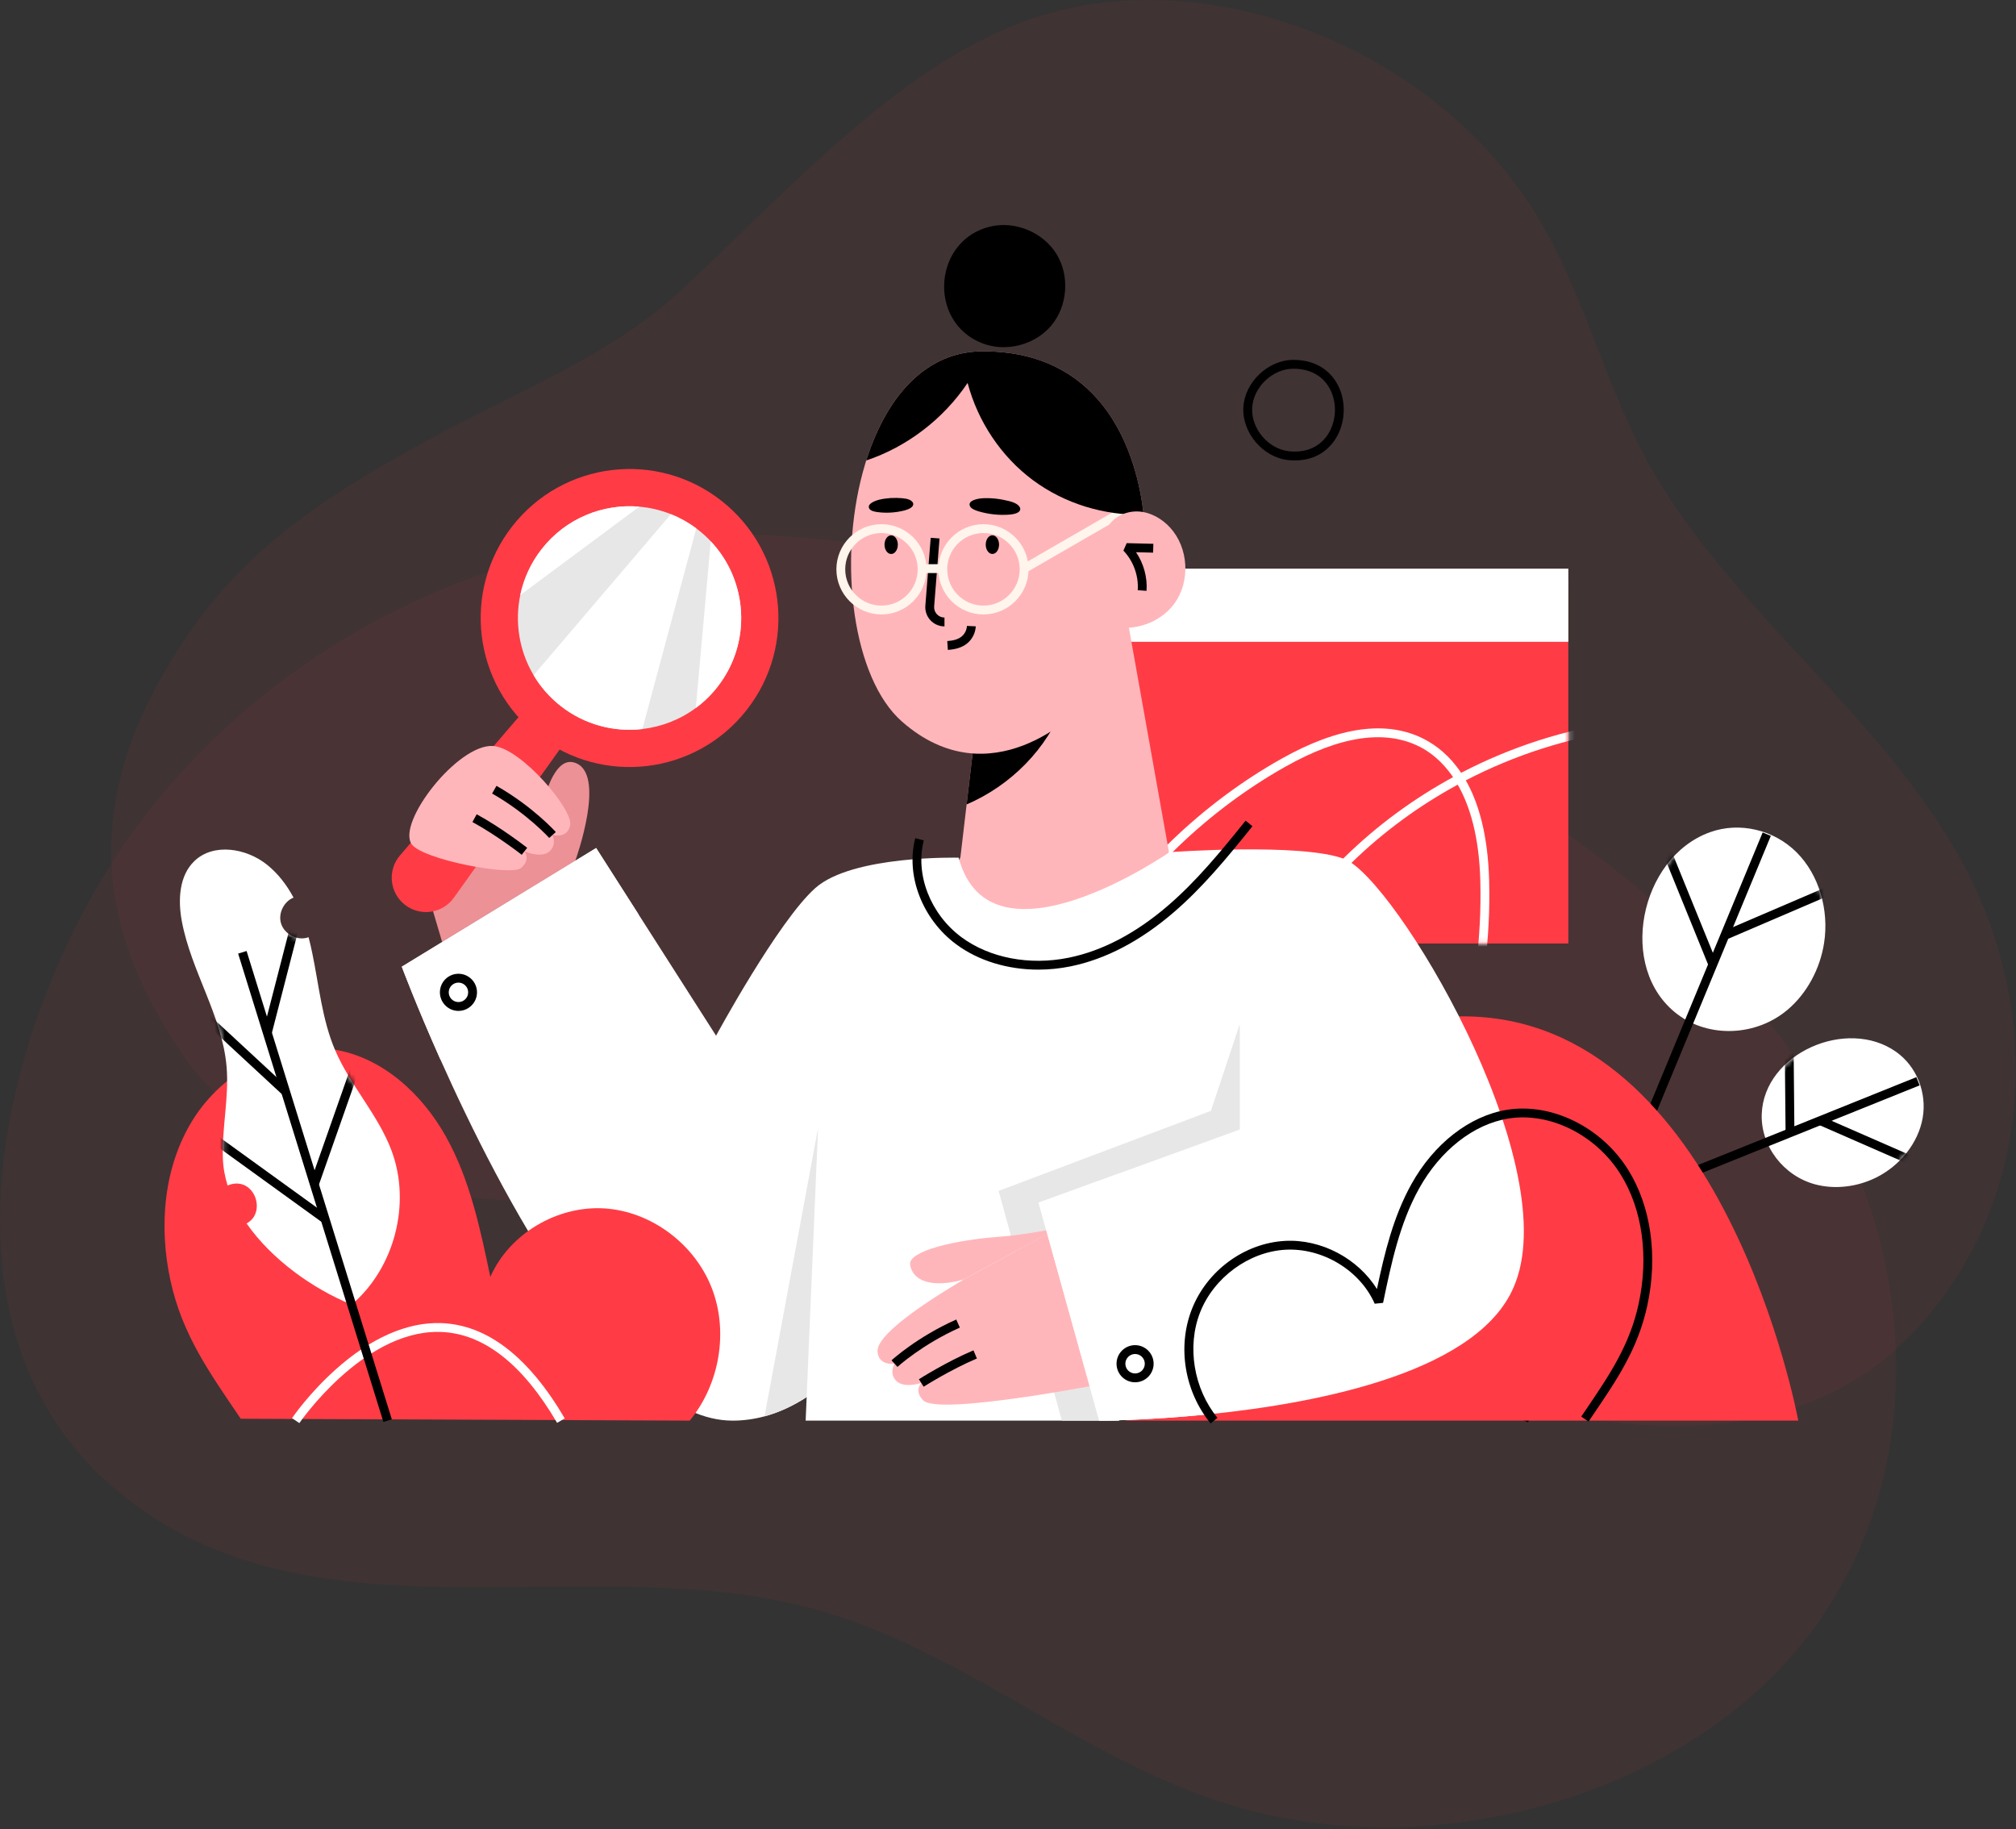 <svg xmlns="http://www.w3.org/2000/svg" xmlns:xlink="http://www.w3.org/1999/xlink" width="399" height="362" viewBox="0 0 399 362">
    <rect x="0" y="0" width="399" height="362" fill="#333333" stroke="none"/>
    <defs>
        <path id="prefix__a" d="M13.982 1.86C-.007 6.87-4.476 28.793 7.492 37.88c6.26 4.749 15.58 4.385 21.799-.854 3.85-3.244 6.453-8.11 7.25-13.232 1.017-6.546-1.001-13.508-5.439-17.943-3.145-3.145-7.473-4.9-11.83-4.9-1.784 0-3.574.294-5.29.908z"/>
        <path id="prefix__c" d="M13.982 1.86C-.007 6.87-4.476 28.793 7.492 37.88c6.26 4.749 15.58 4.385 21.799-.854 3.85-3.244 6.453-8.11 7.25-13.232 1.017-6.546-1.001-13.508-5.439-17.943-3.145-3.145-7.473-4.9-11.83-4.9-1.784 0-3.574.294-5.29.908z"/>
        <path id="prefix__e" d="M.425 15.648c-.23 6.296 4.298 12.247 10.593 13.92 3.897 1.033 8.284.503 12.006-1.331 4.758-2.345 8.391-6.876 9.253-11.829.863-4.955-1.16-10.175-5.266-13.079-2.61-1.846-5.703-2.68-8.84-2.68C9.622.646.75 6.841.425 15.647z"/>
        <path id="prefix__g" d="M.425 15.648c-.23 6.296 4.298 12.247 10.593 13.92 3.897 1.033 8.284.503 12.006-1.331 4.758-2.345 8.391-6.876 9.253-11.829.863-4.955-1.16-10.175-5.266-13.079-2.61-1.846-5.703-2.68-8.84-2.68C9.622.646.75 6.841.425 15.647z"/>
        <path id="prefix__i" d="M1.365 0.981L106.201 0.981 106.201 44.892 1.365 44.892z"/>
        <path id="prefix__k" d="M3.481 3.4C.451 6.339.25 11.142 1.024 15.29c1.846 9.897 8 18.748 8.854 28.782.512 6.007-.93 12.026-.738 18.049.057 1.858.384 3.687.94 5.464.155-.073.321-.134.488-.185 4.892-1.482 7.275 5.583 3.268 7.695C18.785 82.21 26.903 87.987 34.491 91.1l.112.077c8.516-7.234 11.842-19.995 7.931-30.471-2.658-7.13-8.158-12.873-11.158-19.863-2.614-6.104-3.203-12.851-4.558-19.353-.21-1.012-.447-2.031-.713-3.042-.11.037-.222.072-.339.104-2.102.57-4.525-.805-5.127-2.897-.565-1.98.599-4.278 2.487-5.052-1.326-2.477-3.023-4.711-5.218-6.484C15.6 2.255 12.516 1.1 9.586 1.1c-2.273 0-4.453.697-6.105 2.302z"/>
        <path id="prefix__m" d="M3.481 3.4C.451 6.339.25 11.142 1.024 15.29c1.846 9.897 8 18.748 8.854 28.782.512 6.007-.93 12.026-.738 18.049.057 1.858.384 3.687.94 5.464.155-.073.321-.134.488-.185 4.892-1.482 7.275 5.583 3.268 7.695C18.785 82.21 26.903 87.987 34.491 91.1l.112.077c8.516-7.234 11.842-19.995 7.931-30.471-2.658-7.13-8.158-12.873-11.158-19.863-2.614-6.104-3.203-12.851-4.558-19.353-.21-1.012-.447-2.031-.713-3.042-.11.037-.222.072-.339.104-2.102.57-4.525-.805-5.127-2.897-.565-1.98.599-4.278 2.487-5.052-1.326-2.477-3.023-4.711-5.218-6.484C15.6 2.255 12.516 1.1 9.586 1.1c-2.273 0-4.453.697-6.105 2.302z"/>
        <path id="prefix__o" d="M3.481 3.4C.451 6.339.25 11.142 1.024 15.29c1.846 9.897 8 18.748 8.854 28.782.512 6.007-.93 12.026-.738 18.049.057 1.858.384 3.687.94 5.464.155-.073.321-.134.488-.185 4.892-1.482 7.275 5.583 3.268 7.695C18.785 82.21 26.903 87.987 34.491 91.1l.112.077c8.516-7.234 11.842-19.995 7.931-30.471-2.658-7.13-8.158-12.873-11.158-19.863-2.614-6.104-3.203-12.851-4.558-19.353-.21-1.012-.447-2.031-.713-3.042-.11.037-.222.072-.339.104-2.102.57-4.525-.805-5.127-2.897-.565-1.98.599-4.278 2.487-5.052-1.326-2.477-3.023-4.711-5.218-6.484C15.6 2.255 12.516 1.1 9.586 1.1c-2.273 0-4.453.697-6.105 2.302z"/>
        <path id="prefix__q" d="M3.481 2.4C.451 5.339.25 10.142 1.024 14.29c1.846 9.897 8 18.748 8.854 28.782.512 6.007-.93 12.026-.738 18.049.057 1.858.384 3.687.94 5.464.155-.073.321-.134.488-.185 4.892-1.482 7.275 5.583 3.268 7.695C18.785 81.21 26.903 86.987 34.491 90.1l.112.077c8.516-7.234 11.842-19.995 7.931-30.471-2.658-7.13-8.158-12.873-11.158-19.863-2.614-6.104-3.203-12.851-4.558-19.353-.21-1.012-.447-2.031-.713-3.042-.11.037-.222.072-.339.104-2.102.57-4.525-.805-5.127-2.897-.565-1.98.599-4.278 2.487-5.052-1.326-2.477-3.023-4.711-5.218-6.484C15.6 1.255 12.516.1 9.586.1c-2.273 0-4.453.697-6.105 2.302z"/>
    </defs>
    <g fill="none" fill-rule="evenodd">
        <path fill="#FF3C45" d="M60.542 131.342c-18.403 12.725-33.428 29.38-43.482 48.045-18.142 33.679-28.73 84.783 4.644 114.366 38.186 33.848 93.782 12.21 139.337 24.666 29.019 7.933 51.542 28.547 79.963 38.005 41.744 13.894 93.286-.92 117.588-33.604 21.82-29.348 21.132-68.828 4.366-100.733-16.767-31.904-47.733-56.809-82.209-74.764-43.743-22.783-94.585-44.187-146.764-41.317-27.282 1.501-52.54 10.884-73.443 25.336" opacity=".06"/>
        <path fill="#FF3C45" d="M284.33 271.833c31.88 13.325 71.075 17.11 94.897-8.72 23.823-25.83 25.28-63.602 8.61-93.418-15.748-28.167-43.484-47.63-60.047-75.324-9.427-15.762-13.479-34.268-22.694-50.154-18.151-31.284-57.18-48.678-90.18-43.225-31.297 5.172-55.285 33.473-80.707 56.991-13.322 12.323-32.986 20.082-49.502 29.098-17.929 9.784-34.576 20.076-46.67 37.318-23.319 33.254-18.849 59.532-1.601 84.71 17.249 25.178 61.763 33.562 96.48 25.796 55.974-12.518 99.588 15.269 151.413 36.928" opacity=".06"/>
        <path fill="#FFF" d="M331.97 200.713c6.26 4.75 15.58 4.385 21.798-.854 3.85-3.245 6.452-8.11 7.25-13.231 1.017-6.546-1.001-13.51-5.439-17.942-4.436-4.434-11.217-6.107-17.12-3.993-13.989 5.012-18.459 26.936-6.49 36.02"/>
        <g transform="translate(324.476 162.833)">
            <mask id="prefix__b" fill="#fff">
                <use xlink:href="#prefix__a"/>
            </mask>
            <path fill="#000" d="M13.612 28.13L2.861 1.686 4.48 1.026 15.23 27.471z" mask="url(#prefix__b)"/>
            <g>
                <mask id="prefix__d" fill="#fff">
                    <use xlink:href="#prefix__c"/>
                </mask>
                <path fill="#000" d="M17.119 23.15L16.431 21.543 47.862 8.061 48.551 9.669z" mask="url(#prefix__d)"/>
            </g>
        </g>
        <g>
            <path fill="#000" d="M1.732 117.256L0.117 116.586 48.161 0.519 49.777 1.188z" transform="translate(300.7 164.233)"/>
            <path fill="#FFF" d="M47.977 56.247c-.232 6.296 4.297 12.247 10.592 13.919 3.896 1.036 8.284.505 12.005-1.329 4.76-2.345 8.392-6.874 9.255-11.827.864-4.955-1.16-10.177-5.263-13.08-9.722-6.879-26.145.277-26.589 12.317" transform="translate(300.7 164.233)"/>
        </g>
        <g transform="translate(348.252 204.833)">
            <mask id="prefix__f" fill="#fff">
                <use xlink:href="#prefix__e"/>
            </mask>
            <path fill="#000" d="M32.927 27.059L11.808 17.823 12.509 16.22 33.627 25.454z" mask="url(#prefix__f)"/>
            <g>
                <mask id="prefix__h" fill="#fff">
                    <use xlink:href="#prefix__g"/>
                </mask>
                <path fill="#000" d="M5.148 19.748L4.944 -1.808 6.692 -1.824 6.896 19.73z" mask="url(#prefix__h)"/>
            </g>
        </g>
        <path fill="#000" d="M320.16 238.855L319.509 237.233 379.278 213.176 379.93 214.799z"/>
        <path fill="#FF3C45" d="M205.563 186.726L310.399 186.726 310.399 114.726 205.563 114.726z"/>
        <g transform="translate(204.197 141.833)">
            <mask id="prefix__j" fill="#fff">
                <use xlink:href="#prefix__i"/>
            </mask>
            <path fill="#FFF" d="M84.31 13.457c-7.67 4.169-14.78 9.378-21.042 15.49C48.76 43.1 38.972 61.916 35.703 81.926c-.795 4.866-1.473 11.212.359 17.165 1.82 5.915 6.057 10.406 11.06 11.72 11.362 2.987 20.925-10.144 23.585-14.24 12.228-18.823 18.647-41.55 18.078-63.996-.227-8.934-2.112-15.003-4.474-19.12m-33.789 99.549c-1.292 0-2.573-.167-3.845-.501-5.581-1.467-10.29-6.41-12.285-12.897-1.94-6.3-1.24-12.91-.414-17.96 3.33-20.38 13.298-39.54 28.069-53.954 6.352-6.198 13.559-11.485 21.337-15.723-2.193-3.231-4.645-5.01-6.523-5.975-6.844-3.52-15.81-2.208-26.654 3.903-15.284 8.611-28.516 21.315-38.268 36.734-9.753 15.42-15.561 32.828-16.8 50.34l-1.744-.124C-5.346 79.049.555 61.36 10.46 45.696c9.906-15.663 23.355-28.57 38.89-37.324C60.736 1.956 70.262.632 77.658 4.438c2.427 1.247 5.069 3.3 7.327 6.678C94.858 5.97 105.598 2.502 116.644.98l.238 1.733C106.077 4.201 95.57 7.588 85.91 12.607c2.52 4.424 4.391 10.784 4.623 19.925.578 22.794-5.942 45.878-18.36 64.993-2.26 3.478-5.984 8.336-10.894 11.73-3.614 2.496-7.218 3.75-10.757 3.75" mask="url(#prefix__j)"/>
        </g>
        <g>
            <path fill="#FFF" d="M128.639 83.184L233.476 83.184 233.476 68.709 128.639 68.709z" transform="translate(76.924 43.833)"/>
            <path fill="#FF3C45" d="M278.983 237.32s-14.694-80.007-66.361-80.007c-51.669 0-66.671 80.007-66.671 80.007" transform="translate(76.924 43.833)"/>
            <path fill="#EC9196" d="M36.698 107.069c-3.488-.999-5.56 5.091-6.647 10.007l-5.9-8.096-19.643 13.108 6.08 20.515 26.347-16.084s6.4-17.553-.237-19.45" transform="translate(76.924 43.833)"/>
            <path fill="#FFF" d="M188.235 146.663L188.235 188.986 174.589 204.069 144.502 237.32 82.527 237.32 85.026 179.43z" transform="translate(76.924 43.833)"/>
            <path fill="#FFB6BA" d="M154.414 124.709L150.217 141.342 108.129 138.703 113.161 125.802 116.712 95.579 145.82 76.563z" transform="translate(76.924 43.833)"/>
            <path fill="#000" d="M133.646 95.474c-3.308 8.914-10.551 16.162-19.26 19.898l2.22-18.88 8.682-5.708c2.802 1.568 5.496 3.115 8.358 4.69" transform="translate(76.924 43.833)"/>
            <path fill="#FFB6BA" d="M149.653 61.511l-.678 1.786-12.656 33.52s-17.097 17.646-34.734 2.15c-9.785-8.617-12.598-31.47-7.737-49.381.156-.573.316-1.134.485-1.693l.075-.249c.033-.11.068-.227.105-.341.018-.052.034-.111.052-.168.211-.645.43-1.287.666-1.918.155-.457.32-.894.502-1.33.22-.573.461-1.139.703-1.693 2.586-5.897 6.212-10.754 10.916-13.632 1.068-.654 2.186-1.216 3.37-1.65.542-.208 1.096-.386 1.663-.537.451-.127.917-.233 1.383-.323 1.226-.235 2.494-.358 3.818-.357.12.004.245-.002.37.004 11.293.08 18.557 4.672 23.236 10.518 5.911 7.38 7.688 16.785 8.228 21.796.018.18.039.352.054.523l.024.246.033.49c.034.462.06.864.082 1.195.029.456.036.778.042.934 0 .074-.002.11-.002.11" transform="translate(76.924 43.833)"/>
            <path fill="#000" d="M110.002 80.134c-1.056 0-2.071-.446-2.787-1.221-.717-.776-1.082-1.826-.998-2.879l1.063-13.437 1.743.137-1.062 13.438c-.046.578.146 1.13.537 1.554.392.424.926.658 1.504.658h.001v1.75h-.001zM118.168 63.953c.002 1.02.592 1.846 1.32 1.846.728 0 1.318-.827 1.317-1.848 0-1.019-.59-1.846-1.32-1.846-.727.001-1.317.827-1.317 1.848M98.137 63.96c0 1.02.59 1.846 1.318 1.846.728 0 1.318-.827 1.317-1.846 0-1.02-.59-1.848-1.319-1.847-.727 0-1.317.826-1.316 1.847M122.71 55.316c.567.146 1.138.325 1.591.615.452.291.768.711.692 1.099-.125.643-1.184.907-2.125.984-2.019.164-4.171-.067-6.149-.66-.699-.21-1.454-.526-1.672-1.02-.51-1.15 1.618-1.503 2.485-1.557 1.687-.102 3.519.117 5.178.54M101.657 54.768c.507.046 1.022.123 1.446.32.425.194.745.527.723.89-.04.599-.927.998-1.734 1.208-1.73.45-3.62.564-5.4.322-.63-.085-1.316-.26-1.561-.672-.568-.965 1.236-1.603 1.982-1.78 1.45-.347 3.061-.424 4.544-.288" transform="translate(76.924 43.833)"/>
            <path fill="#FFF" d="M223.014 210.014L117.99 173.421s-12.548 44.538-35.266 59.245c-2.642 1.715-5.426 3.021-8.34 3.808-2.04.55-4.145.847-6.313.847-22.627 0-46.08-45.157-57.815-71.438-4.814-10.79-7.658-18.4-7.658-18.4l38.466-23.485 8.408 13.16 15.326 23.98s12.276-22.668 19.64-29.22c7.365-6.555 28.37-6.009 28.37-6.009 6.273 23.485 41.739-1.092 41.739-1.092s26.223-1.91 34.642 1.365c9.823 3.822 43.237 59.234 33.826 83.832" transform="translate(76.924 43.833)"/>
            <path fill="#E7E7E7" d="M174.589 204.068L144.502 237.32 133.232 237.32 120.718 191.855 162.729 176.017 168.456 158.815z" transform="translate(76.924 43.833)"/>
            <path fill="#FFB6BA" d="M113.834 209.374c-6.158 1.769-10.18.369-10.633-2.944-.372-2.717 9.123-4.872 17.445-5.48 5.597-.41 11.904-1.763 11.904-1.763" transform="translate(76.924 43.833)"/>
            <path fill="#FFB6BA" d="M132.55 199.186l11.023 30.42s-34.681 6.918-37.799 3.688c-1.866-1.934-.362-3.425-.362-3.425s-3.427 1.124-4.94-.405c-1.513-1.53-.362-3.426-.362-3.426s-3.1.536-3.355-2.35c-.279-3.155 8.268-9.08 17.08-14.314" transform="translate(76.924 43.833)"/>
            <path fill="#000" d="M100.698 226.685l-1.179-1.294c.208-.19 5.158-4.676 12.817-8.08l.71 1.598c-7.403 3.291-12.299 7.73-12.348 7.776M105.88 230.607l-.937-1.477c.22-.14 5.46-3.462 10.798-5.722l.682 1.613c-5.202 2.2-10.49 5.554-10.543 5.586M119.247.966c4.9-1.085 10.365 1.251 12.97 5.545 2.604 4.294 2.153 10.227-1.07 14.077-3.223 3.85-8.978 5.333-13.658 3.518-10.938-4.242-9.696-20.602 1.758-23.14" transform="translate(76.924 43.833)"/>
            <path fill="#FFF" d="M223.014 210.014c-6.48 17.528-38.587 23.807-60.752 26.054-12.36 1.253-21.628 1.253-21.628 1.253l-12.004-43.145 16.093-5.848 23.734-8.624v-21.028l54.557 51.338z" transform="translate(76.924 43.833)"/>
            <path fill="#E7E7E7" d="M84.983 179.43l-2.259 53.237c-2.643 1.715-5.425 3.02-8.338 3.806l10.597-57.043z" transform="translate(76.924 43.833)"/>
            <path fill="#FF3C45" d="M70.864 96.67c-10.037 12.82-28.556 15.065-41.362 5.017-12.805-10.046-15.052-28.583-5.014-41.402 10.038-12.82 28.557-15.065 41.362-5.019 12.806 10.048 15.052 28.585 5.014 41.404" transform="translate(76.924 43.833)"/>
            <path fill="#FF3C45" d="M3.204 135.224c-3.042-2.387-3.48-6.83-.962-9.768l35.39-41.283 6.87 5.39-31.593 44.264c-2.246 3.148-6.661 3.784-9.705 1.397" transform="translate(76.924 43.833)"/>
            <path fill="#E7E7E7" d="M65.066 92.12c-1.263 1.615-2.707 3.005-4.28 4.164-3.145 2.323-6.803 3.727-10.574 4.164-5.576.646-11.4-.82-16.168-4.563-2.213-1.736-4.004-3.808-5.358-6.091-2.84-4.772-3.768-10.456-2.64-15.854.672-3.221 2.075-6.342 4.24-9.106 4.78-6.108 12.13-9.017 19.315-8.394 2.124.185 4.236.679 6.26 1.485 1.752.702 3.44 1.641 5.02 2.817l.426.328c.88.69 1.694 1.436 2.44 2.224 7.396 7.826 8.157 20.095 1.32 28.826" transform="translate(76.924 43.833)"/>
            <path fill="#FFF" d="M60.88 60.742l-10.668 39.705c-5.577.647-11.4-.82-16.167-4.56-2.214-1.738-4.005-3.81-5.36-6.094l27.176-31.868c1.752.702 3.44 1.641 5.02 2.817M65.066 92.12c-1.263 1.615-2.707 3.005-4.28 4.164l2.962-32.99c7.395 7.826 8.156 20.095 1.318 28.826M49.601 56.44l-23.555 17.5c.673-3.221 2.076-6.342 4.24-9.105 4.78-6.109 12.13-9.018 19.315-8.395" transform="translate(76.924 43.833)"/>
            <path fill="#FFB6BA" d="M26.874 124.645s1.324 1.604-.687 3.311c-1.966 1.674-19.507-1.67-21.632-4.712-2.985-4.275 9.1-19.855 16.08-19.44 5.548.33 15.878 12.594 15.298 15.648-.532 2.792-3.505 1.966-3.505 1.966s.938 1.967-.688 3.311c-1.628 1.351-4.866-.084-4.866-.084" transform="translate(76.924 43.833)"/>
            <path fill="#000" d="M31.776 122.004c-.043-.049-4.407-4.867-11.304-8.792l.865-1.521c7.155 4.072 11.556 8.94 11.741 9.144l-1.302 1.17zM26.334 125.334c-.047-.038-4.886-3.826-9.753-6.48l.837-1.538c4.998 2.728 9.795 6.484 9.996 6.642l-1.08 1.376z" transform="translate(76.924 43.833)"/>
            <path fill="#FFF5EC" d="M97.53 61.659c-3.955 0-7.171 3.221-7.171 7.18 0 3.96 3.216 7.181 7.172 7.181 3.955 0 7.173-3.221 7.173-7.18 0-3.96-3.218-7.181-7.173-7.181m0 16.111c-4.92 0-8.92-4.007-8.92-8.93 0-4.926 4-8.931 8.92-8.931s8.921 4.005 8.921 8.93c0 4.924-4.001 8.931-8.921 8.931M117.717 61.659c-3.955 0-7.173 3.221-7.173 7.18 0 3.96 3.218 7.181 7.173 7.181 3.956 0 7.174-3.221 7.174-7.18 0-3.96-3.218-7.181-7.174-7.181m0 16.111c-4.918 0-8.921-4.007-8.921-8.93 0-4.926 4.003-8.931 8.921-8.931 4.92 0 8.922 4.005 8.922 8.93 0 4.924-4.001 8.931-8.922 8.931" transform="translate(76.924 43.833)"/>
            <path fill="#FFF5EC" d="M105.578 69.577L109.67 69.577 109.67 67.827 105.578 67.827zM126.202 69.461L125.328 67.944 146.606 55.657 147.48 57.173z" transform="translate(76.924 43.833)"/>
            <path fill="#000" d="M149.42 58.013c-7.782.222-15.648-2.175-21.914-6.823-6.319-4.692-10.906-11.628-12.924-19.237-4.778 7.116-11.946 12.625-20.069 15.35.018-.052.034-.111.052-.168.211-.645.43-1.287.666-1.918.155-.457.32-.894.502-1.33.22-.573.461-1.139.703-1.693 2.586-5.897 6.212-10.754 10.916-13.632 1.068-.654 2.186-1.216 3.37-1.65.542-.208 1.096-.386 1.663-.537.451-.127.917-.233 1.383-.323 1.226-.235 2.494-.358 3.818-.357.12.004.245-.002.37.004 11.293.08 18.557 4.672 23.236 10.518 5.911 7.38 7.688 16.785 8.228 21.796" transform="translate(76.924 43.833)"/>
            <path fill="#FFB6BA" d="M142.4 60.324c1.245-2.016 3.734-3.086 6.096-2.923 2.362.16 4.563 1.432 6.163 3.178 3.658 3.991 4.047 10.59.884 14.984-3.16 4.393-9.537 6.115-14.475 3.909" transform="translate(76.924 43.833)"/>
            <path fill="#000" d="M149.995 73.099l-1.743-.126c.203-2.848-.855-5.775-2.834-7.832l.65-1.482 5.275.13-.044 1.75-3.384-.084c1.509 2.223 2.273 4.963 2.08 7.644M110.673 84.787l-.116-1.747c1.239-.082 2.15-.363 2.786-.86.654-.511 1.068-1.31 1.107-2.14l1.746.082c-.063 1.333-.726 2.618-1.778 3.438-.92.72-2.147 1.12-3.745 1.227" transform="translate(76.924 43.833)"/>
        </g>
        <path fill="#000" d="M205.495 191.898c-6.057 0-11.856-1.749-16.27-5.03-6.686-4.97-10.008-13.599-8.078-20.986l1.692.443c-1.755 6.715 1.3 14.584 7.428 19.137 5.554 4.13 13.493 5.653 21.234 4.08 6.692-1.36 13.326-4.849 19.72-10.363 5.543-4.785 10.209-10.423 15.301-16.764l1.364 1.098c-5.147 6.408-9.868 12.11-15.525 16.99-6.62 5.714-13.523 9.333-20.512 10.754-2.117.43-4.251.64-6.354.64"/>
        <g>
            <path fill="#FFF" d="M94.227 110.558L55.01 139.283c-4.814-10.79-7.657-18.4-7.657-18.4l38.465-23.485 8.409 13.16zM207.018 209.469c-12.361 1.253-21.63 1.253-21.63 1.253l-12.004-43.145 16.095-5.85 17.539 47.742z" transform="translate(32.169 70.433)"/>
            <path fill="#000" d="M58.566 124.033c-1.06 0-1.923.864-1.923 1.925s.863 1.925 1.923 1.925 1.924-.864 1.924-1.925c0-1.06-.863-1.925-1.924-1.925m0 5.6c-2.023 0-3.67-1.649-3.67-3.675s1.647-3.675 3.67-3.675c2.024 0 3.672 1.65 3.672 3.675 0 2.026-1.648 3.675-3.672 3.675M192.483 197.533c-1.06 0-1.924.864-1.924 1.925s.863 1.925 1.924 1.925c1.06 0 1.923-.864 1.923-1.925 0-1.06-.863-1.925-1.923-1.925m0 5.6c-2.024 0-3.672-1.649-3.672-3.675s1.648-3.675 3.672-3.675c2.023 0 3.67 1.65 3.67 3.675 0 2.026-1.647 3.675-3.67 3.675" transform="translate(32.169 70.433)"/>
            <path fill="#FF3C45" d="M15.476 210.346c-6.168-9.115-11.565-16.595-13.907-27.351-2.343-10.758-1.368-22.566 4.48-31.89 5.844-9.328 17.057-15.566 27.917-13.82 9.582 1.541 17.463 8.825 22.175 17.32 4.711 8.492 6.752 18.167 8.731 27.679 3.75-8.535 13.186-14.112 22.485-13.57 9.297.544 17.91 7.01 21.314 15.688s1.581 19.114-4.33 26.318" transform="translate(32.169 70.433)"/>
            <path fill="#000" d="M207.436 211.275c-5.173-6.303-6.63-15.179-3.715-22.612 2.986-7.613 10.368-13.042 18.368-13.51 7.214-.424 14.52 3.488 18.261 9.527 1.495-7.072 3.218-14.267 6.806-20.734 4.461-8.041 11.541-13.552 18.941-14.742 8.842-1.422 18.687 3.435 23.937 11.812 4.572 7.291 5.961 17.13 3.813 26.99-1.855 8.516-5.956 14.555-10.704 21.55l-.912 1.346-1.449-.981.916-1.348c4.645-6.843 8.66-12.756 10.441-20.939 2.052-9.417.745-18.78-3.586-25.687-4.888-7.8-14.01-12.33-22.178-11.015-6.874 1.105-13.488 6.289-17.69 13.866-3.862 6.956-5.518 14.917-7.12 22.614l-1.655.173c-2.91-6.62-10.356-11.114-17.72-10.684-7.216.421-14.143 5.521-16.841 12.402-2.648 6.747-1.265 15.13 3.438 20.862l-1.351 1.11zM222.957 18.875c3.268.351 5.969-.789 7.6-3.21 1.789-2.652 1.979-6.331.471-9.154-1.366-2.563-3.917-3.972-7.186-3.972h-.043c-4.125.016-7.929 3.646-8.142 7.77-.212 4.122 3.198 8.125 7.3 8.566m1.163 1.814c-.439 0-.89-.025-1.35-.074-4.975-.535-9.115-5.393-8.86-10.398.26-5.002 4.878-9.408 9.882-9.428h.051c3.945 0 7.042 1.738 8.728 4.898 1.803 3.378 1.576 7.782-.565 10.959-1.778 2.635-4.544 4.043-7.886 4.043" transform="translate(32.169 70.433)"/>
            <path fill="#FFF" d="M27.075 211.212l-1.445-.984c.134-.198 3.34-4.88 8.564-9.57 6.977-6.27 14.208-9.469 20.928-9.24 9.091.307 17.328 6.65 24.48 18.859l-1.508.886c-6.83-11.656-14.577-17.711-23.03-17.994-.209-.009-.416-.011-.624-.011-14.92 0-27.24 17.87-27.365 18.054M16.633 171.693c4.948 7.118 13.069 12.894 20.656 16.008l.112.077c8.515-7.234 11.839-19.995 7.931-30.47-2.658-7.131-8.158-12.874-11.158-19.864-2.614-6.104-3.204-12.852-4.56-19.352-.208-1.013-.445-2.032-.712-3.043-.11.037-.223.072-.339.104-2.102.57-4.526-.805-5.127-2.897-.565-1.98.598-4.278 2.488-5.052-1.327-2.478-3.024-4.711-5.22-6.484-4.099-3.31-10.644-4.391-14.426-.72-3.028 2.938-3.232 7.741-2.458 11.89 1.847 9.9 8.002 18.748 8.856 28.782.51 6.008-.93 12.026-.738 18.05.056 1.857.383 3.685.938 5.465.157-.075.322-.136.488-.187 4.893-1.484 7.276 5.584 3.269 7.693" transform="translate(32.169 70.433)"/>
            <path fill="#000" d="M43.709 210.98L14.964 118.291 16.635 117.773 45.379 210.462z" transform="translate(32.169 70.433)"/>
        </g>
        <g transform="translate(34.966 167.033)">
            <mask id="prefix__l" fill="#fff">
                <use xlink:href="#prefix__k"/>
            </mask>
            <path fill="#000" d="M20.956 49.634L0.48 30.672 1.668 29.387 22.143 48.35z" mask="url(#prefix__l)"/>
            <mask id="prefix__n" fill="#fff">
                <use xlink:href="#prefix__m"/>
            </mask>
            <path fill="#000" d="M28.07 67.652L26.42 67.071 36.644 37.975 38.294 38.554z" mask="url(#prefix__n)"/>
            <g>
                <mask id="prefix__p" fill="#fff">
                    <use xlink:href="#prefix__o"/>
                </mask>
                <path fill="#000" d="M18.758 37.719L17.064 37.282 25.032 6.37 26.726 6.807z" mask="url(#prefix__p)"/>
            </g>
            <g transform="translate(0 1)">
                <mask id="prefix__r" fill="#fff">
                    <use xlink:href="#prefix__q"/>
                </mask>
                <path fill="#000" d="M28.766 73.86L5.897 57.327 6.921 55.909 29.788 72.44z" mask="url(#prefix__r)"/>
            </g>
        </g>
    </g>
</svg>

